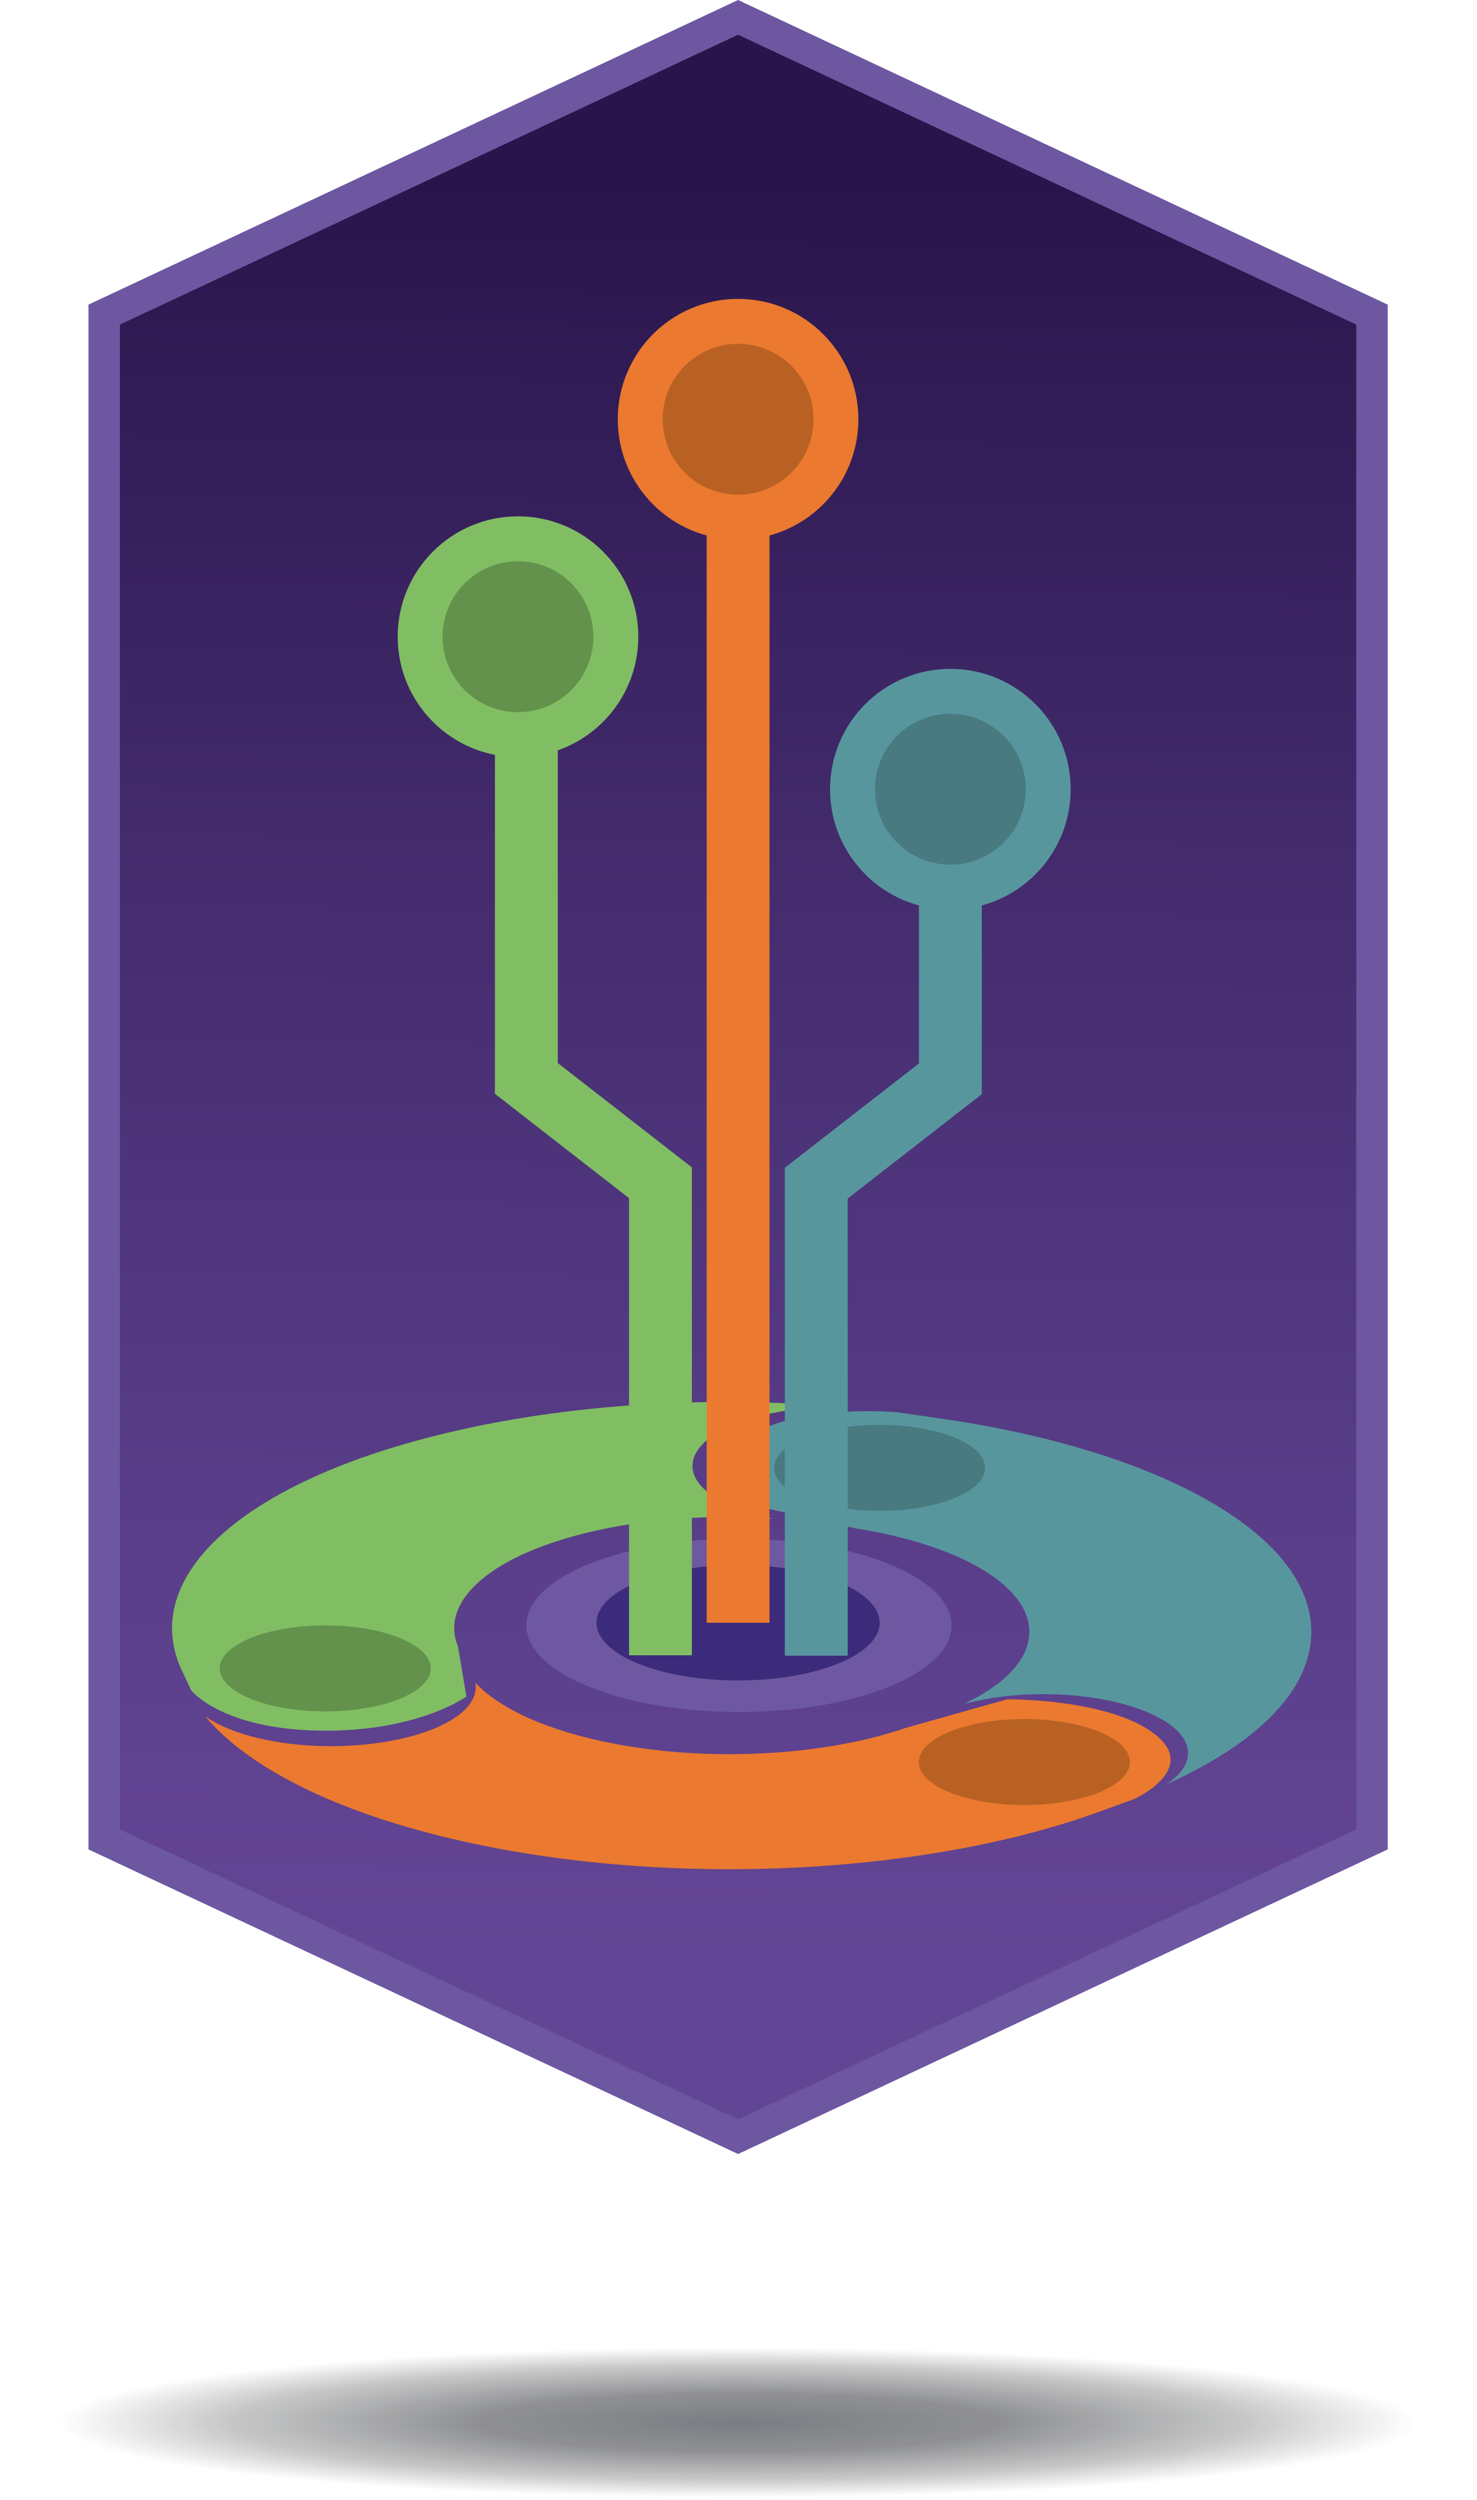 <svg width="564" height="954" viewBox="0 0 564 954" fill="none" xmlns="http://www.w3.org/2000/svg">
<g id="EntrecompMedal 1" clip-path="url(#clip0_1_2)">
<path id="Board" d="M281.84 13.25L45.78 123.88V357.42V396.46V698.15L281.84 808.78L517.9 698.15V396.46V357.42V123.88L281.84 13.25Z" fill="#1D1D1B" stroke="#6D57A1" stroke-width="24" stroke-miterlimit="10"/>
<path id="Background" d="M281.84 13.25L45.78 123.88V357.42V396.46V698.15L281.84 808.78L517.9 698.15V396.46V357.42V123.88L281.84 13.25Z" fill="url(#paint0_linear_1_2)"/>
<g id="OrangeComp">
<path id="Vector" d="M176.94 702.73C258.31 720.88 356.12 714.99 421.11 690.91L433.11 686.57C433.11 686.57 458.43 675.03 440.68 661.57C422.93 648.11 384.56 648.5 384.56 648.5L345.83 659.41C313.95 670.41 267.52 672.89 228.71 664.23C206.13 659.23 189.97 651.23 181.49 642.15C182.32 646.38 180.22 650.75 174.83 654.74C160.36 665.47 127.08 669.52 100.54 663.74C90.81 661.63 83.26 658.52 78.26 654.88C94.73 674.61 128.62 691.95 176.94 702.73Z" fill="#EB792F"/>
<path id="Vector_2" d="M391.16 688.85C413.417 688.85 431.46 681.503 431.46 672.44C431.46 663.377 413.417 656.03 391.16 656.03C368.903 656.03 350.86 663.377 350.86 672.44C350.86 681.503 368.903 688.85 391.16 688.85Z" fill="#B96123"/>
</g>
<g id="BlueComp">
<path id="Vector_3" d="M500.73 622.74C500.73 584.95 441.05 552.84 357.99 541.18L342.88 538.98C342.88 538.98 305.88 535.48 285.42 548.29C264.96 561.1 289.42 574.9 289.42 574.9L326.42 583.21C365.42 589.32 393.05 604.71 393.05 622.74C393.05 633.23 383.69 642.82 368.19 650.22C378.071 647.707 388.234 646.474 398.43 646.55C428.93 646.55 453.66 656.62 453.66 669.05C453.66 673.42 450.59 677.51 445.28 680.96C479.69 665.62 500.73 645.18 500.73 622.74Z" fill="#58969E"/>
<path id="Vector_4" d="M335.9 576.58C358.157 576.58 376.2 569.233 376.2 560.17C376.2 551.107 358.157 543.76 335.9 543.76C313.643 543.76 295.6 551.107 295.6 560.17C295.6 569.233 313.643 576.58 335.9 576.58Z" fill="#487A80"/>
</g>
<g id="GreenComp">
<path id="Vector_5" d="M169.7 547.06C89.83 566.29 52.34 603.56 69.98 638.62L72.98 645.04C72.98 645.04 84.41 659.8 121.88 660.45C159.35 661.1 178.11 647.45 178.11 647.45L174.87 628.31C167.94 611.54 186.4 594 224.49 584.83C246.65 579.49 271.69 577.89 295.2 579.57C285.86 577.7 277.7 574.73 272.02 570.8C256.77 560.25 265.2 546.53 290.87 540.17C300.721 537.827 310.826 536.725 320.95 536.89C271.02 532.6 217.12 535.62 169.7 547.06Z" fill="#81BE63"/>
<path id="Vector_6" d="M124.2 653.11C146.457 653.11 164.5 645.763 164.5 636.7C164.5 627.637 146.457 620.29 124.2 620.29C101.943 620.29 83.9 627.637 83.9 636.7C83.9 645.763 101.943 653.11 124.2 653.11Z" fill="#63924C"/>
</g>
<path id="Vector_7" d="M282.18 653.35C327.02 653.35 363.37 638.544 363.37 620.28C363.37 602.016 327.02 587.21 282.18 587.21C237.34 587.21 200.99 602.016 200.99 620.28C200.99 638.544 237.34 653.35 282.18 653.35Z" fill="#6D58A1"/>
<path id="Vector_8" d="M281.84 641.3C311.697 641.3 335.9 631.441 335.9 619.28C335.9 607.119 311.697 597.26 281.84 597.26C251.983 597.26 227.78 607.119 227.78 619.28C227.78 631.441 251.983 641.3 281.84 641.3Z" fill="#3C2A7A"/>
<path id="Vector_9" opacity="0.55" d="M281.84 953.07C437.496 953.07 563.68 938.331 563.68 920.15C563.68 901.969 437.496 887.23 281.84 887.23C126.184 887.23 0 901.969 0 920.15C0 938.331 126.184 953.07 281.84 953.07Z" fill="url(#paint1_radial_1_2)"/>
<g id="GreenTail">
<path id="Vector_10" d="M197.8 288.92C223.172 288.92 243.74 268.352 243.74 242.98C243.74 217.608 223.172 197.04 197.8 197.04C172.428 197.04 151.86 217.608 151.86 242.98C151.86 268.352 172.428 288.92 197.8 288.92Z" fill="#81BE63"/>
<path id="Vector_11" d="M252.2 631.69V451.38L200.99 411.55V283.89" stroke="#81BE63" stroke-width="24" stroke-miterlimit="10"/>
<path id="Vector_12" d="M197.8 271.78C213.706 271.78 226.6 258.886 226.6 242.98C226.6 227.074 213.706 214.18 197.8 214.18C181.894 214.18 169 227.074 169 242.98C169 258.886 181.894 271.78 197.8 271.78Z" fill="#63924C"/>
</g>
<g id="OrangeTail">
<path id="Vector_13" d="M281.84 205.94C307.212 205.94 327.78 185.372 327.78 160C327.78 134.628 307.212 114.06 281.84 114.06C256.468 114.06 235.9 134.628 235.9 160C235.9 185.372 256.468 205.94 281.84 205.94Z" fill="#EB792F"/>
<path id="Vector_14" d="M281.84 619.28V197.04" stroke="#EB792F" stroke-width="24" stroke-miterlimit="10"/>
<path id="Vector_15" d="M281.84 188.8C297.746 188.8 310.64 175.906 310.64 160C310.64 144.094 297.746 131.2 281.84 131.2C265.934 131.2 253.04 144.094 253.04 160C253.04 175.906 265.934 188.8 281.84 188.8Z" fill="#B96123"/>
</g>
<g id="BlueTail">
<path id="Vector_16" d="M362.9 347.13C388.272 347.13 408.84 326.562 408.84 301.19C408.84 275.818 388.272 255.25 362.9 255.25C337.528 255.25 316.96 275.818 316.96 301.19C316.96 326.562 337.528 347.13 362.9 347.13Z" fill="#58969E"/>
<path id="Vector_17" d="M311.69 631.84V451.53L362.9 411.7V328.06" stroke="#58969E" stroke-width="24" stroke-miterlimit="10"/>
<path id="Vector_18" d="M362.9 329.99C378.806 329.99 391.7 317.096 391.7 301.19C391.7 285.284 378.806 272.39 362.9 272.39C346.994 272.39 334.1 285.284 334.1 301.19C334.1 317.096 346.994 329.99 362.9 329.99Z" fill="#487A80"/>
</g>
</g>
<defs>
<linearGradient id="paint0_linear_1_2" x1="284.94" y1="69.38" x2="278.81" y2="746.48" gradientUnits="userSpaceOnUse">
<stop stop-color="#29154B"/>
<stop offset="0.36" stop-color="#422A6B"/>
<stop offset="0.77" stop-color="#5A3E8A"/>
<stop offset="1" stop-color="#634595"/>
</linearGradient>
<radialGradient id="paint1_radial_1_2" cx="0" cy="0" r="1" gradientUnits="userSpaceOnUse" gradientTransform="translate(281.85 924.52) scale(260.97 28.707)">
<stop stop-color="#10131C"/>
<stop offset="0.38" stop-color="#12141C" stop-opacity="0.86"/>
<stop offset="0.75" stop-color="#17191B" stop-opacity="0.44"/>
<stop offset="1" stop-color="#1D1D1B" stop-opacity="0"/>
</radialGradient>
<clipPath id="clip0_1_2">
<rect width="563.69" height="953.07" fill="white"/>
</clipPath>
</defs>
</svg>

